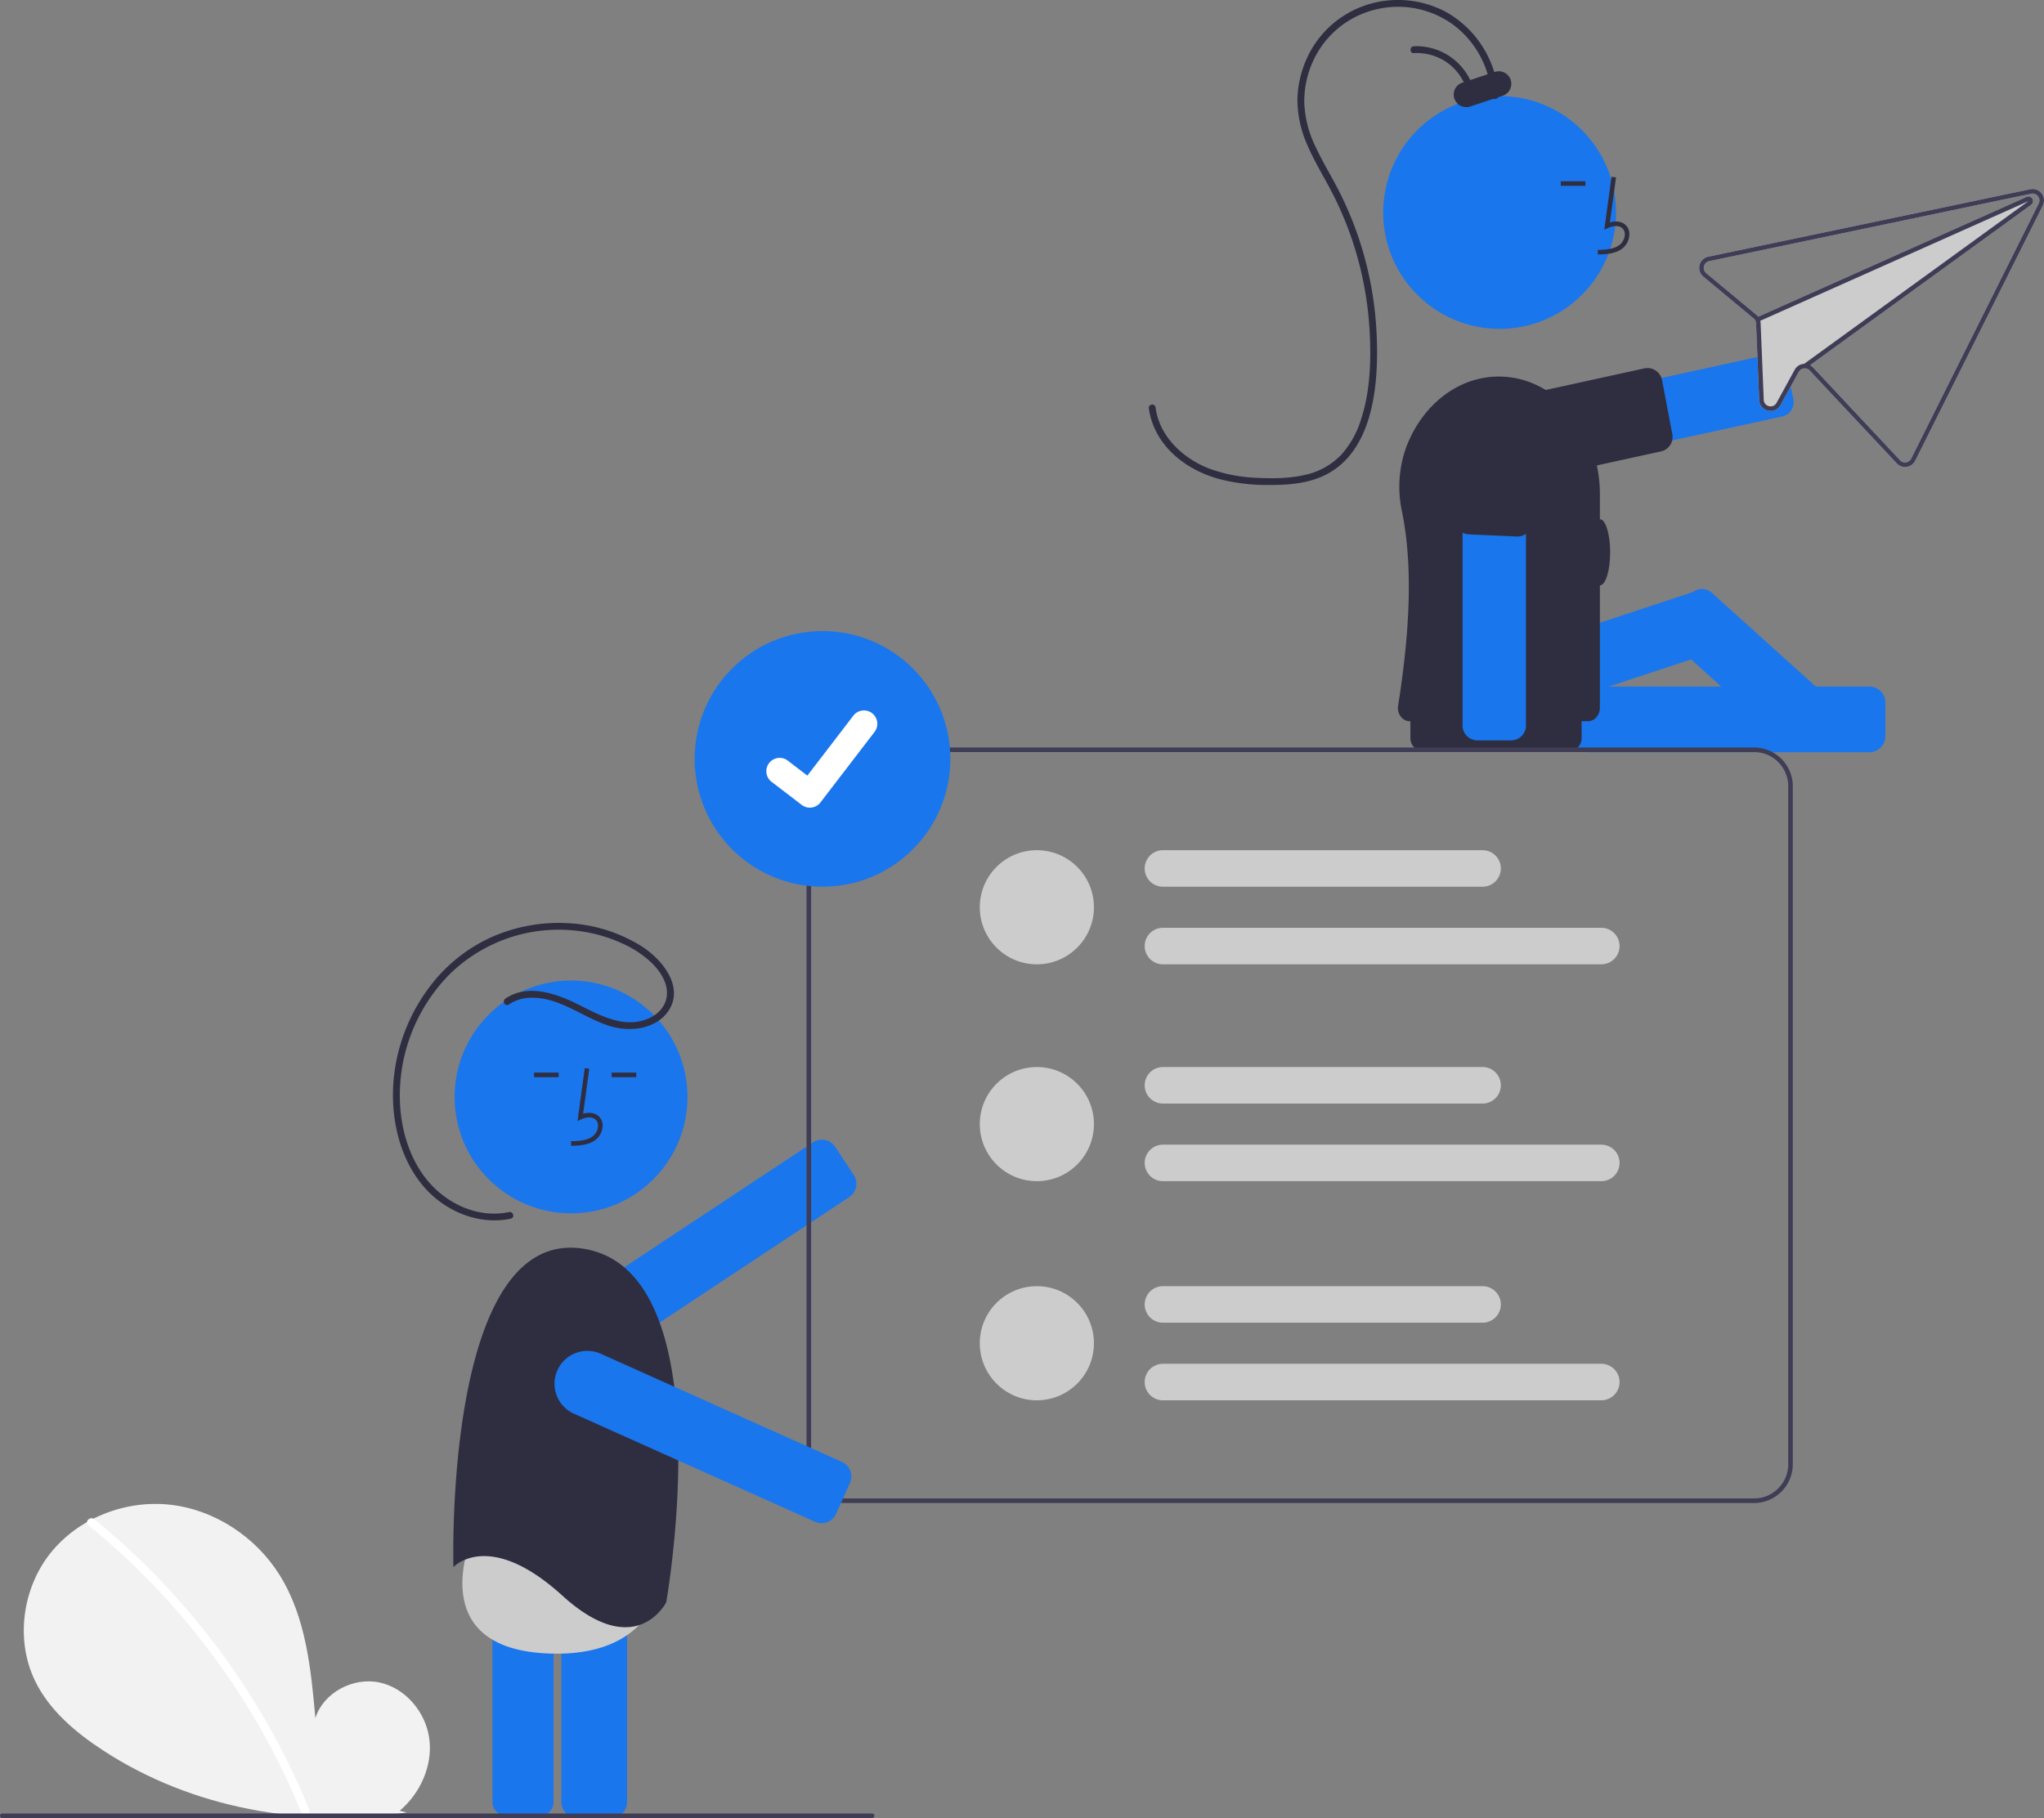 <svg xmlns="http://www.w3.org/2000/svg" width="895.287" height="796.46" data-name="Layer 1"><rect width="100%" height="100%" fill="#808080" stroke="none"/><path fill="#f2f2f2" d="M175.05 793.28c8.993-7.598 14.455-19.602 13.022-31.288s-10.304-22.428-21.813-24.91-24.627 4.388-28.123 15.63c-1.924-21.674-4.14-44.257-15.664-62.715-10.434-16.713-28.507-28.672-48.093-30.811s-40.208 5.94-52.424 21.4-15.206 37.934-6.65 55.683c6.302 13.074 17.913 22.805 30.079 30.72 38.812 25.256 86.96 33.79 132.772 27.047Z"/><path fill="#fff" d="M41.324 665.575a317.625 317.625 0 0 1 44.264 43.954 322.163 322.163 0 0 1 34.907 51.663 320.844 320.844 0 0 1 14.949 31.651c.897 2.2-2.675 3.158-3.563.982a315.276 315.276 0 0 0-28.807-54.506 317.26 317.26 0 0 0-38.636-47.729 316.497 316.497 0 0 0-25.726-23.403c-1.845-1.502.783-4.102 2.612-2.612Z"/><path fill="#1a76ed" d="M818.82 329.538H695.808a7.008 7.008 0 0 1-7-7v-14.76a7.008 7.008 0 0 1 7-7H818.82a7.008 7.008 0 0 1 7 7v14.76a7.008 7.008 0 0 1-7 7Z"/><path fill="#1a76ed" d="m802.221 306.97-52.425-47.269a6.494 6.494 0 0 0-8.317-.32l-114.73 37.882a6.507 6.507 0 0 0-4.135 8.21l4.627 14.016a6.488 6.488 0 0 0 8.21 4.134l105.244-34.75 42.937 38.714a6.454 6.454 0 0 0 4.345 1.673q.171 0 .343-.01a6.457 6.457 0 0 0 4.493-2.138l9.883-10.961a6.508 6.508 0 0 0-.475-9.18ZM221.705 660.438a6.007 6.007 0 0 0-6 6v123.014a6.007 6.007 0 0 0 6 6h14.76a6.007 6.007 0 0 0 6-6V666.438a6.007 6.007 0 0 0-6-6ZM267.656 796.452h-14.759a7.008 7.008 0 0 1-7-7V666.438a7.008 7.008 0 0 1 7-7h14.76a7.008 7.008 0 0 1 7 7v123.014a7.008 7.008 0 0 1-7 7Z"/><path fill="#ccc" d="M291.822 675.975s5.576 50.144-50.72 48.44-34.392-50.974-34.392-50.974 11.764-9.245 41.503-.304 43.609 2.838 43.609 2.838Z"/><path fill="#1a76ed" d="M267.63 590.638a14.377 14.377 0 0 1-7.958-26.367l96.428-63.82a7 7 0 0 1 9.7 1.974l8.147 12.308a7.008 7.008 0 0 1-1.974 9.7l-96.428 63.82a14.304 14.304 0 0 1-7.915 2.385Z"/><circle cx="250.121" cy="480.559" r="51" fill="#1a76ed"/><path fill="#2f2e41" d="M250.159 501.968c3.306-.092 7.42-.206 10.59-2.522a8.133 8.133 0 0 0 3.2-6.073 5.47 5.47 0 0 0-1.86-4.493c-1.656-1.399-4.073-1.727-6.679-.961l2.7-19.726-1.982-.271-3.173 23.19 1.655-.76c1.918-.88 4.551-1.327 6.188.056a3.515 3.515 0 0 1 1.152 2.895 6.147 6.147 0 0 1-2.38 4.528c-2.467 1.802-5.747 2.034-9.467 2.138ZM267.909 469.894h10.772v2h-10.772zM233.909 469.894h10.772v2h-10.772zM198.605 686.54s-4.403-149.715 57.244-139.44 35.96 154.851 35.96 154.851-13.21 26.42-45.5-2.935-47.704-12.476-47.704-12.476Z"/><path fill="#2f2e41" d="M221.356 437.483c9.923-6.738 22.447-2.161 32.09 2.647 9.364 4.67 19.916 10.612 30.512 6.114 4.138-1.757 7.501-5.193 8.086-9.79.696-5.477-2.616-10.604-6.299-14.327a45.877 45.877 0 0 0-13.765-9.072 64.335 64.335 0 0 0-15.668-4.765 68.19 68.19 0 0 0-59.581 18.732 75.548 75.548 0 0 0-21.425 58.072c.842 11.345 4.466 22.914 11.735 31.82 6.82 8.356 17.033 14.23 27.933 14.721a31.334 31.334 0 0 0 7.963-.647c1.883-.401 2.687 2.49.797 2.893-11.352 2.42-23.113-1.176-32.117-8.258-9.478-7.456-15.294-18.743-17.844-30.372-4.88-22.255 1.234-46.206 15.242-64.022a69.796 69.796 0 0 1 26.117-20.61 72.508 72.508 0 0 1 33.692-6.182 67.104 67.104 0 0 1 32.48 10.291c8.73 5.643 18.57 17.603 11.45 28.186-2.663 3.957-7.084 6.368-11.673 7.358a28.651 28.651 0 0 1-15.724-1.37c-11.406-4.027-21.955-13.027-34.723-11.663a16.931 16.931 0 0 0-7.764 2.834c-1.602 1.087-3.105-1.51-1.515-2.59Z"/><path fill="#1a76ed" d="M657.085 205.2a13.88 13.88 0 0 1 4.55-25.239l112.988-24.596a6.506 6.506 0 0 1 7.734 4.968l-.489.107.489-.107 3.14 14.422a6.5 6.5 0 0 1-4.97 7.734L667.54 207.085a14.097 14.097 0 0 1-1.483.241 13.775 13.775 0 0 1-8.971-2.125Z"/><path fill="#2f2e41" d="M647.834 197.048q-.101-.402-.18-.813c-.929-4.893.768-10.045 4.779-14.507a30.705 30.705 0 0 1 16.274-9.066l51.511-11.27a6.5 6.5 0 0 1 7.776 5.137l4.494 23.674a6.466 6.466 0 0 1-4.997 7.562l-51.837 11.34a33.322 33.322 0 0 1-7.117.784c-10.211 0-18.714-4.974-20.703-12.84Z"/><circle cx="656.849" cy="93.076" r="51" fill="#1a76ed"/><path fill="#2f2e41" d="M699.886 111.485c3.306-.091 7.42-.206 10.59-2.522a8.133 8.133 0 0 0 3.2-6.072 5.47 5.47 0 0 0-1.86-4.494c-1.655-1.398-4.073-1.727-6.678-.961l2.7-19.726-1.982-.271-3.174 23.19 1.655-.76c1.918-.88 4.552-1.327 6.188.056a3.515 3.515 0 0 1 1.153 2.895 6.147 6.147 0 0 1-2.381 4.528c-2.467 1.802-5.747 2.034-9.466 2.138ZM683.636 79.412h10.772v2h-10.772zM653.28 41.926a42.16 42.16 0 0 0-16.486-30.886 41.065 41.065 0 0 0-35.015-6.678 40.441 40.441 0 0 0-26.882 22.939 42.107 42.107 0 0 0-3.61 17.692 47.833 47.833 0 0 0 4.83 19.067c3.007 6.552 6.8 12.7 10.094 19.104a152.462 152.462 0 0 1 8.378 19.557 154.18 154.18 0 0 1 8.321 42.374c1.224 22.77-.954 56.014-26.66 64.753-6.537 2.222-13.588 2.636-20.442 2.618a83.951 83.951 0 0 1-21.42-2.509c-12.136-3.24-23.656-10.85-28.827-22.672a31.553 31.553 0 0 1-2.373-8.569c-.107-.81.767-1.492 1.5-1.5a1.537 1.537 0 0 1 1.5 1.5c1.675 12.598 12.172 22.26 23.57 26.602a67.697 67.697 0 0 0 20.736 4.012c7.046.356 14.362.3 21.261-1.321a30.792 30.792 0 0 0 16.014-9.103 41.402 41.402 0 0 0 8.36-15.122c4.057-12.385 4.482-26.002 3.77-38.91a151.262 151.262 0 0 0-8.498-42.194 147.934 147.934 0 0 0-8.804-19.958c-3.343-6.286-7.054-12.395-9.87-18.947a49.444 49.444 0 0 1-4.445-19.154 45.244 45.244 0 0 1 3.576-17.793 43.37 43.37 0 0 1 25.81-24.36 44.64 44.64 0 0 1 36.016 2.95 45.385 45.385 0 0 1 21.255 27.732 43.424 43.424 0 0 1 1.342 8.776c.099 1.93-2.902 1.924-3 0Z"/><path fill="#2f2e41" d="M643.308 42.979a23.488 23.488 0 0 0-7.857-14.333 23.17 23.17 0 0 0-16.195-5.376c-1.93.097-1.925-2.903 0-3A26.104 26.104 0 0 1 646.2 42.181c.289 1.889-2.602 2.703-2.892.798Z"/><path fill="#2f2e41" d="M637.004 43.152a5.5 5.5 0 0 1 3.499-6.946l14.243-4.704a5.5 5.5 0 1 1 3.45 10.445l-14.244 4.703a5.498 5.498 0 0 1-6.948-3.498Z"/><path fill="#ccc" d="M748.235 112.45a5.006 5.006 0 0 0-2.164 8.748l22.011 18.289a3.254 3.254 0 0 1 .783.978 3.058 3.058 0 0 1 .3 1.206l1.373 33.54a4.893 4.893 0 0 0 3.85 4.67l.039.01a4.886 4.886 0 0 0 5.486-2.475l7.94-14.48a3.01 3.01 0 0 1 2.688-1.541 2.91 2.91 0 0 1 2.134.946l38.1 40.656a4.968 4.968 0 0 0 4.37 1.527 5.018 5.018 0 0 0 3.744-2.707l55.867-111.772a5.002 5.002 0 0 0-5.504-7.138l-1.809.378-139.208 29.165Zm-.892 7.212a3.007 3.007 0 0 1 1.308-5.25l139.165-29.156 1.852-.388a3.008 3.008 0 0 1 3.303 4.279l-55.867 111.772a3 3 0 0 1-4.868.707l-38.101-40.655a4.795 4.795 0 0 0-1.3-1.003l96.813-70.234A2.003 2.003 0 0 0 888 86.16a1.744 1.744 0 0 0-.323.11l-117.549 52.472a4.934 4.934 0 0 0-.774-.791l-22.011-18.289Z"/><path fill="#3f3d56" d="M748.235 112.45a5.006 5.006 0 0 0-2.164 8.748l22.011 18.289a3.254 3.254 0 0 1 .783.978 3.058 3.058 0 0 1 .3 1.206l1.373 33.54a4.893 4.893 0 0 0 3.85 4.67l.039.01a4.886 4.886 0 0 0 5.486-2.475l7.94-14.48a3.01 3.01 0 0 1 2.688-1.541 2.91 2.91 0 0 1 2.134.946l38.1 40.656a4.968 4.968 0 0 0 4.37 1.527 5.018 5.018 0 0 0 3.744-2.707l55.867-111.772a5.002 5.002 0 0 0-5.504-7.138l-1.809.378-139.208 29.165Zm-.892 7.212a3.007 3.007 0 0 1 1.308-5.25l139.165-29.156 1.852-.388a3.008 3.008 0 0 1 3.303 4.279l-55.867 111.772a3 3 0 0 1-4.868.707l-38.101-40.655a4.795 4.795 0 0 0-1.3-1.003 4.866 4.866 0 0 0-2.268-.578c-.112-.004-.226 0-.34.005l-.01-.002a4.99 4.99 0 0 0-4.115 2.581l-7.941 14.49a2.91 2.91 0 0 1-3.3 1.474l-.02-.004a2.904 2.904 0 0 1-2.306-2.801l-1.373-33.54a4.73 4.73 0 0 0-.151-1.05l.002-.01a4.796 4.796 0 0 0-.357-.953 4.648 4.648 0 0 0-.528-.838 4.934 4.934 0 0 0-.774-.791l-22.011-18.289Z"/><path fill="#3f3d56" d="M770.128 138.742 887.677 86.27a1.745 1.745 0 0 1 .323-.111 2.003 2.003 0 0 1 1.648 3.574l-96.813 70.234-1.708 1.242-1.17-1.62.26-.197.01.002 98.241-71.283-117.455 52.42-.003.01-.511.223-.816-1.827Z"/><path fill="#2f2e41" d="M623.264 297.96a5.506 5.506 0 0 0-5.5 5.5v20a5.506 5.506 0 0 0 5.5 5.5h64a5.506 5.506 0 0 0 5.5-5.5v-20a5.506 5.506 0 0 0-5.5-5.5Z"/><path fill="#2f2e41" d="M615.718 196.51a51.265 51.265 0 0 0-1.647 27.54c5.086 24.934 3.193 54.411-1.807 85.91 0 3.314 2.308 6 5.155 6h78.19c2.847 0 5.155-2.686 5.155-6v-93.5c0-27.63-18.783-50.24-42.274-51.44-.653-.04-1.315-.06-1.976-.06-18.327 0-34.086 13.03-40.796 31.55Z"/><path fill="#1a76ed" d="M640.62 317.86V202.228a13.88 13.88 0 0 1 27.76 0V317.86a6.507 6.507 0 0 1-6.5 6.5h-14.76a6.507 6.507 0 0 1-6.5-6.5Z"/><path fill="#2f2e41" d="m664.362 235.038-20.98-.924a6.508 6.508 0 0 1-6.207-6.78l1.473-33.467a17 17 0 1 1 33.967 1.495l-1.473 33.468a6.5 6.5 0 0 1-6.486 6.214q-.146 0-.294-.006Z"/><ellipse cx="700.764" cy="241.96" fill="#2f2e41" rx="4.5" ry="14.5"/><circle cx="454.15" cy="397.46" r="25" fill="#ccc"/><path fill="#ccc" d="M701.378 422.46h-192a8 8 0 1 1 0-16h192a8 8 0 0 1 0 16ZM649.378 388.46h-140a8 8 0 1 1 0-16h140a8 8 0 0 1 0 16Z"/><circle cx="454.15" cy="492.46" r="25" fill="#ccc"/><path fill="#ccc" d="M701.378 517.46h-192a8 8 0 1 1 0-16h192a8 8 0 0 1 0 16ZM649.378 483.46h-140a8 8 0 1 1 0-16h140a8 8 0 0 1 0 16Z"/><circle cx="454.15" cy="588.46" r="25" fill="#ccc"/><path fill="#ccc" d="M701.378 613.46h-192a8 8 0 1 1 0-16h192a8 8 0 0 1 0 16ZM649.378 579.46h-140a8 8 0 1 1 0-16h140a8 8 0 0 1 0 16Z"/><path fill="#3f3d56" d="M768.264 658.46h-398a17.02 17.02 0 0 1-17-17v-297a17.02 17.02 0 0 1 17-17h398a17.02 17.02 0 0 1 17 17v297a17.02 17.02 0 0 1-17 17Zm-398-329a15.017 15.017 0 0 0-15 15v297a15.017 15.017 0 0 0 15 15h398a15.017 15.017 0 0 0 15-15v-297a15.017 15.017 0 0 0-15-15Z"/><circle cx="360.264" cy="332.46" r="56" fill="#1a76ed"/><path fill="#fff" d="M354.713 353.823a5.808 5.808 0 0 1-3.495-1.161l-.062-.047-13.16-10.076a5.847 5.847 0 1 1 7.112-9.282l8.524 6.536 20.144-26.271a5.847 5.847 0 0 1 8.198-1.082l-.126.17.129-.168a5.853 5.853 0 0 1 1.082 8.198l-23.694 30.9a5.85 5.85 0 0 1-4.652 2.283Z"/><path fill="#1a76ed" d="M359.834 667.297a6.927 6.927 0 0 1-2.855-.613l-105.505-47.33a14.38 14.38 0 1 1 11.771-26.24l105.505 47.33a7 7 0 0 1 3.522 9.252l-6.041 13.467a7.018 7.018 0 0 1-6.397 4.134Z"/><path fill="#3f3d56" d="M382 796.46H1a1 1 0 1 1 0-2h381a1 1 0 0 1 0 2Z"/></svg>